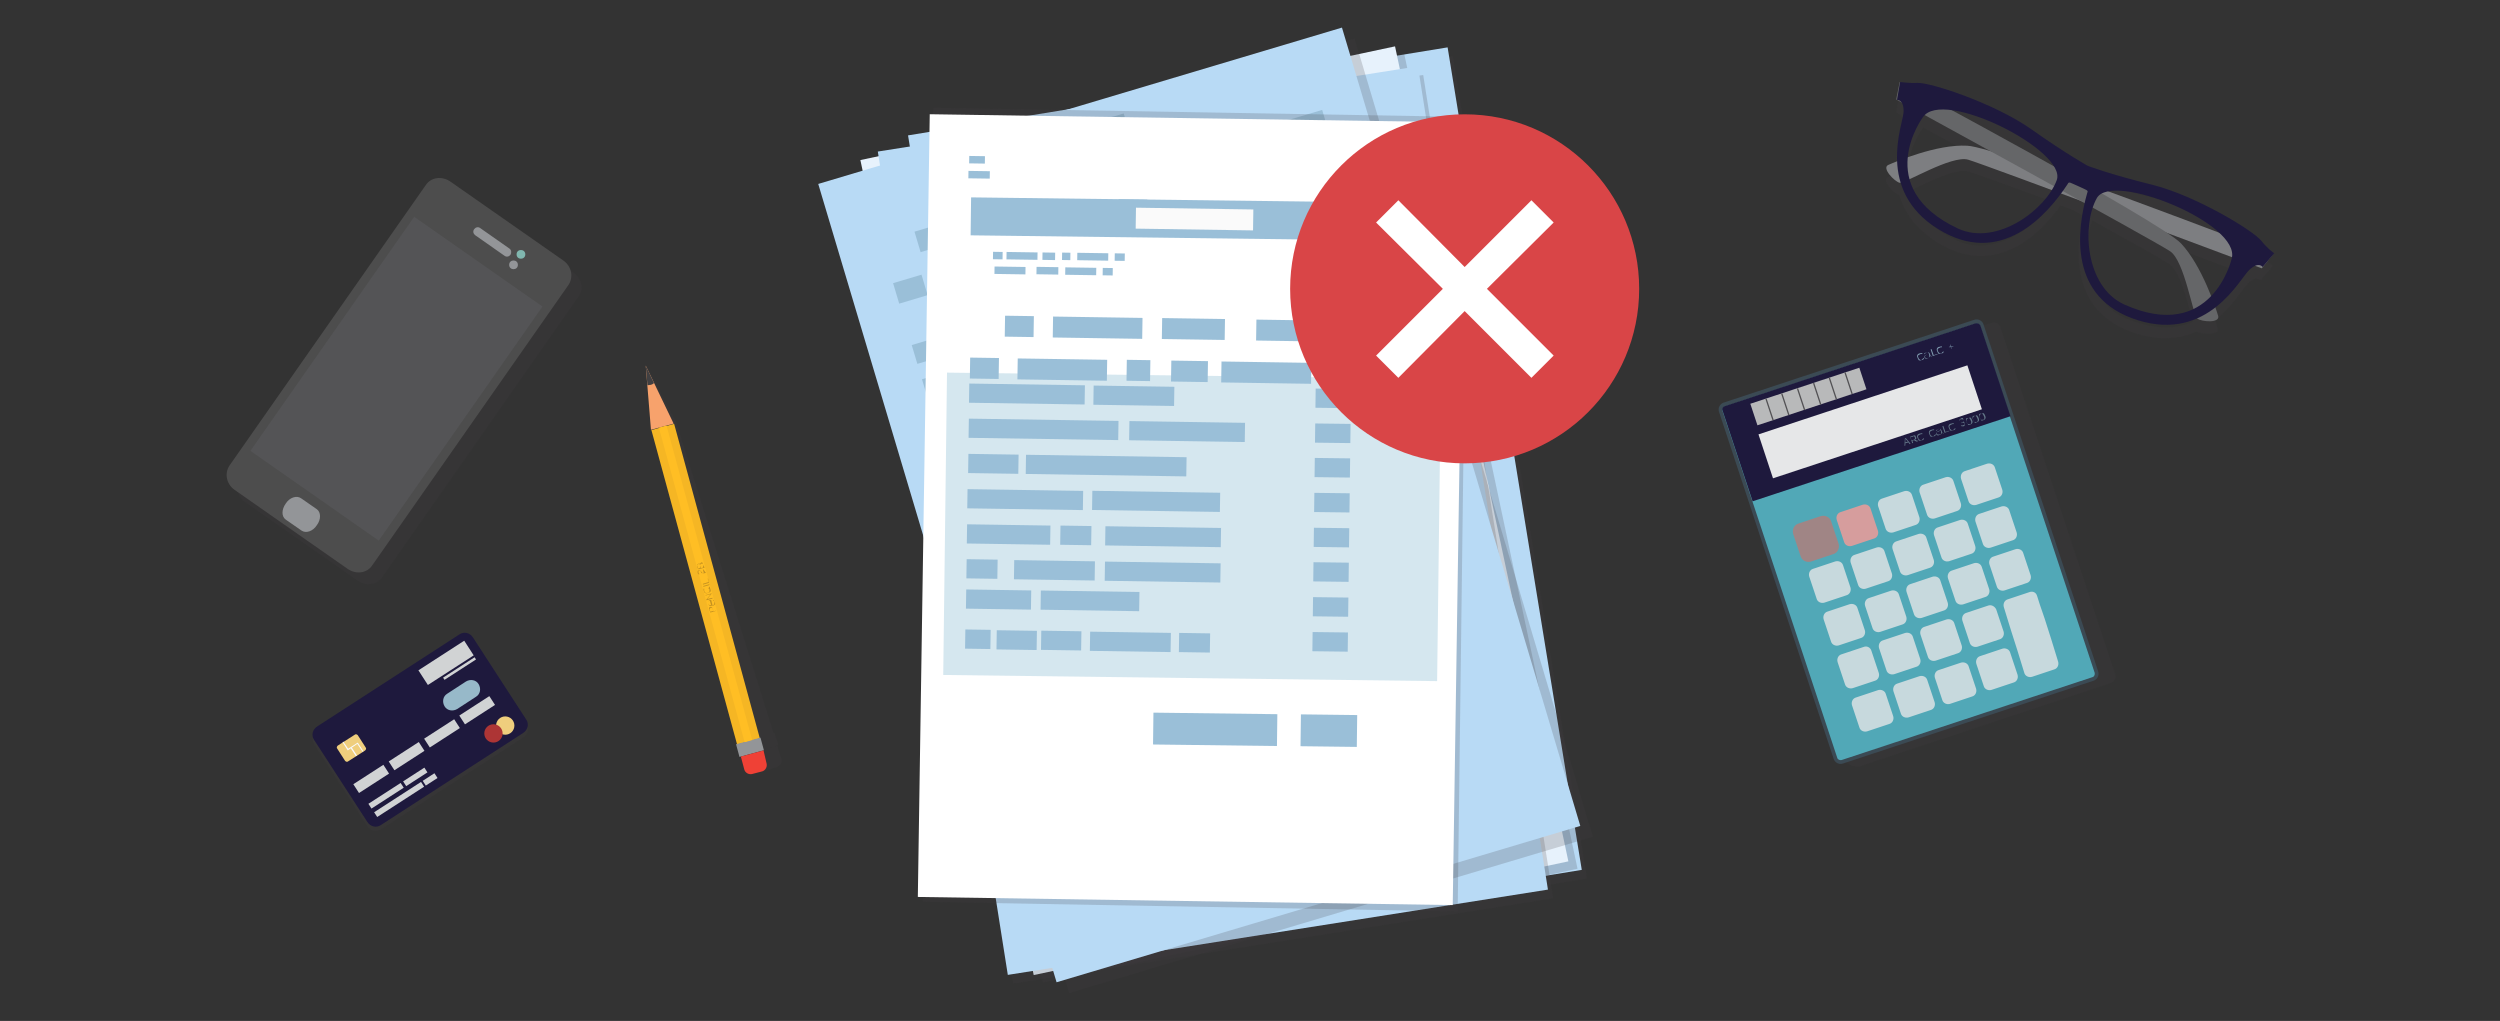 <?xml version="1.0" encoding="utf-8"?>
<!-- Generator: Adobe Illustrator 19.0.0, SVG Export Plug-In . SVG Version: 6.00 Build 0)  -->
<svg version="1.1" id="_x2014_ÎÓÈ_x5F_1" xmlns="http://www.w3.org/2000/svg" xmlns:xlink="http://www.w3.org/1999/xlink"
	 x="0px" y="0px" viewBox="0 0 573 234" style="enable-background:new 0 0 573 234;" xml:space="preserve">
<rect x="0" y="0" width="573" height="234" fill="#333333" stroke="none"/>
<style type="text/css">
	.st0{opacity:0.2;fill:#414042;}
	.st1{fill:#B8DAF5;}
	.st2{fill:#E7F2FC;}
	.st3{fill:#9ABFD8;}
	.st4{fill:#FFFFFF;}
	.st5{fill:#D5E7EF;}
	.st6{fill:#FAFAFA;}
	.st7{fill:#1E193D;}
	.st8{fill:#EFCE7D;}
	.st9{fill:#AD3535;}
	.st10{fill:#D1D3D4;}
	.st11{fill:#97B9C9;}
	.st12{fill:#F9FAFC;}
	.st13{fill:#F5B624;}
	.st14{fill:#939598;}
	.st15{fill:#EF4136;}
	.st16{fill:#F7A26C;}
	.st17{fill:#414042;}
	.st18{fill:#FFBE24;}
	.st19{fill:#C49120;}
	.st20{fill:#3B4A54;}
	.st21{fill:#51A8B7;}
	.st22{fill:#E6E7E8;}
	.st23{fill:#B8B9BA;}
	.st24{fill:#525154;}
	.st25{fill:#809BB0;}
	.st26{fill:#A08585;}
	.st27{fill:#D69D9D;stroke:#51A8B7;stroke-miterlimit:10;}
	.st28{fill:#C7D9DD;stroke:#51A8B7;stroke-miterlimit:10;}
	.st29{fill:#65798A;}
	.st30{fill:#7D7E81;}
	.st31{fill:#656668;}
	.st32{fill:#4D4D4D;}
	.st33{fill:#545456;}
	.st34{fill:#80B7AF;}
	.st35{fill:#D94547;}
</style>
<g>
	<g>
		<g>
			<g>
				<g>
					
						<rect x="223.9" y="21.6" transform="matrix(0.987 -0.161 0.161 0.987 -15.139 47.75)" class="st0" width="125.3" height="191"/>
					
						<rect x="222.7" y="19.6" transform="matrix(0.987 -0.161 0.161 0.987 -14.839 47.539)" class="st1" width="125.3" height="191"/>
				</g>
			</g>
			<g>
				
					<rect x="217.8" y="23.4" transform="matrix(0.978 -0.208 0.208 0.978 -18.575 60.8)" class="st0" width="125.3" height="191"/>
				
					<rect x="215.7" y="21.7" transform="matrix(0.978 -0.208 0.208 0.978 -18.269 60.331)" class="st2" width="125.3" height="191"/>
			</g>
			<g>
				
					<rect x="216.5" y="25.7" transform="matrix(0.988 -0.156 0.156 0.988 -15.511 45.11)" class="st0" width="125.3" height="191"/>
				
					<rect x="215.3" y="23.7" transform="matrix(0.988 -0.156 0.156 0.988 -15.219 44.907)" class="st1" width="125.3" height="191"/>
			</g>
			
				<rect x="215.2" y="22.7" transform="matrix(0.958 -0.286 0.286 0.958 -22.224 84.442)" class="st0" width="125.3" height="191"/>
			<g>
				
					<rect x="212.3" y="20.2" transform="matrix(0.958 -0.286 0.286 0.958 -21.62 83.526)" class="st1" width="125.3" height="191"/>
				
					<rect x="231.4" y="29.8" transform="matrix(0.958 -0.286 0.286 0.958 1.008 71.499)" class="st3" width="27.5" height="4.9"/>
				
					<rect x="231.8" y="32.8" transform="matrix(0.958 -0.286 0.286 0.958 -0.254 68.785)" class="st3" width="6.8" height="4.9"/>
				
					<rect x="210.2" y="52" transform="matrix(0.958 -0.286 0.286 0.958 -6.643 63.399)" class="st3" width="6.8" height="4.9"/>
				
					<rect x="220.7" y="46.7" transform="matrix(0.958 -0.286 0.286 0.958 -4.412 68.195)" class="st3" width="20.9" height="4.9"/>
				
					<rect x="245.3" y="40.3" transform="matrix(0.958 -0.286 0.286 0.958 -1.676 74.078)" class="st3" width="14.7" height="4.9"/>
				
					<rect x="266.4" y="33.1" transform="matrix(0.958 -0.286 0.286 0.958 1.409 80.711)" class="st3" width="21" height="4.9"/>
				
					<rect x="289.7" y="27.1" transform="matrix(0.958 -0.286 0.286 0.958 3.963 86.203)" class="st3" width="14.4" height="4.9"/>
				
					<rect x="205.3" y="63.8" transform="matrix(0.958 -0.286 0.286 0.958 -10.228 62.495)" class="st3" width="6.8" height="4.9"/>
				<g>
					
						<rect x="209.1" y="75.1" transform="matrix(0.958 -0.286 0.286 0.958 -12.828 66.944)" class="st3" width="27.1" height="4.5"/>
					
						<rect x="237.2" y="67.9" transform="matrix(0.958 -0.286 0.286 0.958 -9.769 73.522)" class="st3" width="18.9" height="4.5"/>
					
						<rect x="258.2" y="60.4" transform="matrix(0.958 -0.286 0.286 0.958 -6.583 80.373)" class="st3" width="27.1" height="4.5"/>
					
						<rect x="211.3" y="81.8" transform="matrix(0.958 -0.286 0.286 0.958 -14.5 68.995)" class="st3" width="35.1" height="4.5"/>
					
						<rect x="247.5" y="72.2" transform="matrix(0.958 -0.286 0.286 0.958 -10.393 77.825)" class="st3" width="27.1" height="4.5"/>
					
						<rect x="214.1" y="93.1" transform="matrix(0.958 -0.286 0.286 0.958 -18.077 66.949)" class="st3" width="11.8" height="4.5"/>
					
						<rect x="226.6" y="85.5" transform="matrix(0.958 -0.286 0.286 0.958 -14.848 73.891)" class="st3" width="37.7" height="4.5"/>
					
						<rect x="265.1" y="74" transform="matrix(0.958 -0.286 0.286 0.958 -9.945 84.434)" class="st3" width="37.7" height="4.5"/>
					
						<rect x="216.2" y="98.8" transform="matrix(0.958 -0.286 0.286 0.958 -19.304 69.956)" class="st3" width="27.1" height="4.5"/>
					
						<rect x="244" y="90" transform="matrix(0.958 -0.286 0.286 0.958 -15.571 77.982)" class="st3" width="30" height="4.5"/>
					
						<rect x="218.7" y="107.7" transform="matrix(0.958 -0.286 0.286 0.958 -21.922 69.974)" class="st3" width="19.6" height="4.5"/>
					
						<rect x="249.5" y="97.4" transform="matrix(0.958 -0.286 0.286 0.958 -17.515 79.45)" class="st3" width="27.1" height="4.5"/>
					
						<rect x="239.9" y="103.2" transform="matrix(0.958 -0.286 0.286 0.958 -20.002 74.101)" class="st3" width="7.3" height="4.5"/>
					
						<rect x="231.8" y="112.5" transform="matrix(0.958 -0.286 0.286 0.958 -22.754 73.829)" class="st3" width="18.9" height="4.5"/>
					
						<rect x="251.9" y="105.3" transform="matrix(0.958 -0.286 0.286 0.958 -19.674 80.453)" class="st3" width="27.1" height="4.5"/>
					
						<rect x="221.3" y="117.4" transform="matrix(0.958 -0.286 0.286 0.958 -24.829 69.37)" class="st3" width="7.3" height="4.5"/>
					
						<rect x="223.1" y="123" transform="matrix(0.958 -0.286 0.286 0.958 -26.195 71.277)" class="st3" width="15.3" height="4.5"/>
					
						<rect x="239.8" y="116.9" transform="matrix(0.958 -0.286 0.286 0.958 -23.581 76.9)" class="st3" width="23.1" height="4.5"/>
					
						<rect x="263.7" y="108.1" transform="matrix(0.958 -0.286 0.286 0.958 -19.845 84.933)" class="st3" width="33.9" height="4.5"/>
					
						<rect x="253.7" y="123.1" transform="matrix(0.958 -0.286 0.286 0.958 -24.881 80.55)" class="st3" width="18.9" height="4.5"/>
					
						<rect x="274" y="118.8" transform="matrix(0.958 -0.286 0.286 0.958 -23.036 84.515)" class="st3" width="7.3" height="4.5"/>
					
						<rect x="226" y="133.3" transform="matrix(0.958 -0.286 0.286 0.958 -29.23 71.193)" class="st3" width="5.9" height="4.5"/>
					
						<rect x="232.9" y="130.8" transform="matrix(0.958 -0.286 0.286 0.958 -28.13 73.561)" class="st3" width="9.4" height="4.5"/>
					
						<rect x="242.9" y="127.8" transform="matrix(0.958 -0.286 0.286 0.958 -26.86 76.293)" class="st3" width="9.4" height="4.5"/>
				</g>
				
					<rect x="215.8" y="58.5" transform="matrix(0.958 -0.286 0.286 0.958 -7.997 67.293)" class="st3" width="20.9" height="4.9"/>
				
					<rect x="240.6" y="53.4" transform="matrix(0.958 -0.286 0.286 0.958 -5.82 71.973)" class="st3" width="5.5" height="4.9"/>
				
					<rect x="250.5" y="50" transform="matrix(0.958 -0.286 0.286 0.958 -4.362 75.109)" class="st3" width="8.6" height="4.9"/>
				
					<rect x="261.5" y="44.9" transform="matrix(0.958 -0.286 0.286 0.958 -2.176 79.81)" class="st3" width="21" height="4.9"/>
				
					<rect x="295.9" y="36.2" transform="matrix(0.958 -0.286 0.286 0.958 1.545 87.811)" class="st3" width="10.6" height="4.9"/>
				
					<rect x="284.4" y="40.2" transform="matrix(0.958 -0.286 0.286 0.958 -0.177 84.107)" class="st3" width="6.5" height="4.9"/>
			</g>
		</g>
		<g>
			<polygon class="st0" points="336.4,26.8 213.9,24.7 211.5,206.7 334.1,208.9 			"/>
			<g id="Document">
				
					<rect x="211.7" y="27.1" transform="matrix(1 1.521908e-02 -1.521908e-02 1 1.809 -4.141)" class="st4" width="122.6" height="179.4"/>
				
					<rect x="222.2" y="35.9" transform="matrix(-1 -1.522452e-02 1.522452e-02 -1 447.381 76.78)" class="st3" width="3.6" height="1.7"/>
				
					<rect x="216.6" y="86.1" transform="matrix(1 1.247563e-02 -1.247563e-02 1 1.527 -3.399)" class="st5" width="113.2" height="69.3"/>
				
					<rect x="256.3" y="45.7" transform="matrix(1 1.521599e-02 -1.521599e-02 1 0.762 -3.945)" class="st3" width="6.6" height="4.8"/>
				
					<rect x="230.3" y="72.4" transform="matrix(1 1.521599e-02 -1.521599e-02 1 1.165 -3.546)" class="st3" width="6.6" height="4.8"/>
				
					<rect x="241.3" y="72.7" transform="matrix(1 1.522155e-02 -1.522155e-02 1 1.172 -3.82)" class="st3" width="20.5" height="4.8"/>
				
					<rect x="266.3" y="73" transform="matrix(1 1.522082e-02 -1.522082e-02 1 1.18 -4.153)" class="st3" width="14.4" height="4.8"/>
				
					<rect x="287.9" y="73.4" transform="matrix(1 1.521976e-02 -1.521976e-02 1 1.188 -4.53)" class="st3" width="20.6" height="4.8"/>
				
					<rect x="317.6" y="56.4" transform="matrix(1 1.522585e-02 -1.522585e-02 1 0.917 -4.917)" class="st3" width="11.6" height="2.7"/>
				
					<rect x="311.6" y="73.7" transform="matrix(1 1.521958e-02 -1.521958e-02 1 1.195 -4.841)" class="st3" width="14.1" height="4.8"/>
				
					<rect x="321.3" y="38.1" transform="matrix(1 1.523008e-02 -1.523008e-02 1 0.638 -4.949)" class="st3" width="8" height="2.7"/>
				
					<rect x="222.3" y="82" transform="matrix(1 1.522865e-02 -1.522865e-02 1 1.311 -3.426)" class="st3" width="6.6" height="4.8"/>
				
					<rect x="222.1" y="88.1" transform="matrix(1 1.521900e-02 -1.521900e-02 1 1.402 -3.571)" class="st3" width="26.5" height="4.4"/>
				
					<rect x="250.6" y="88.5" transform="matrix(1 1.521877e-02 -1.521877e-02 1 1.411 -3.945)" class="st3" width="18.5" height="4.4"/>
				
					<rect x="222" y="96.2" transform="matrix(1 1.521861e-02 -1.521861e-02 1 1.526 -3.628)" class="st3" width="34.3" height="4.4"/>
				
					<rect x="258.8" y="96.7" transform="matrix(1 1.521895e-02 -1.521895e-02 1 1.537 -4.129)" class="st3" width="26.5" height="4.4"/>
				
					<rect x="221.9" y="104.1" transform="matrix(1 1.521955e-02 -1.521955e-02 1 1.645 -3.452)" class="st3" width="11.5" height="4.4"/>
				
					<rect x="235.1" y="104.5" transform="matrix(1 1.522064e-02 -1.522064e-02 1 1.654 -3.846)" class="st3" width="36.8" height="4.4"/>
				
					<rect x="221.7" y="112.3" transform="matrix(1 1.521895e-02 -1.521895e-02 1 1.77 -3.563)" class="st3" width="26.5" height="4.4"/>
				
					<rect x="250.3" y="112.7" transform="matrix(1 1.521791e-02 -1.521791e-02 1 1.78 -4.018)" class="st3" width="29.3" height="4.4"/>
				
					<rect x="221.6" y="120.3" transform="matrix(1 1.521878e-02 -1.521878e-02 1 1.891 -3.504)" class="st3" width="19.1" height="4.4"/>
				
					<rect x="253.3" y="120.8" transform="matrix(1 1.521900e-02 -1.521900e-02 1 1.903 -4.042)" class="st3" width="26.5" height="4.4"/>
				
					<rect x="243" y="120.5" transform="matrix(1 1.521979e-02 -1.521979e-02 1 1.896 -3.739)" class="st3" width="7.1" height="4.4"/>
				
					<rect x="232.4" y="128.5" transform="matrix(1 1.521877e-02 -1.521877e-02 1 2.017 -3.663)" class="st3" width="18.5" height="4.4"/>
				
					<rect x="253.2" y="128.9" transform="matrix(1 1.521895e-02 -1.521895e-02 1 2.026 -4.039)" class="st3" width="26.5" height="4.4"/>
				
					<rect x="221.5" y="128.2" transform="matrix(1 1.521980e-02 -1.521980e-02 1 2.011 -3.41)" class="st3" width="7.1" height="4.4"/>
				
					<rect x="221.4" y="135.2" transform="matrix(1 1.521849e-02 -1.521849e-02 1 2.118 -3.467)" class="st3" width="14.9" height="4.4"/>
				
					<rect x="238.5" y="135.5" transform="matrix(1 1.521735e-02 -1.521735e-02 1 2.125 -3.786)" class="st3" width="22.6" height="4.4"/>
				
					<rect x="249.8" y="144.9" transform="matrix(1 1.521877e-02 -1.521877e-02 1 2.268 -3.925)" class="st3" width="18.5" height="4.4"/>
				
					<rect x="270.2" y="145.1" transform="matrix(1 1.521980e-02 -1.521980e-02 1 2.274 -4.15)" class="st3" width="7.1" height="4.4"/>
				
					<rect x="221.2" y="144.3" transform="matrix(1 1.522680e-02 -1.522680e-02 1 2.257 -3.396)" class="st3" width="5.8" height="4.4"/>
				
					<rect x="228.4" y="144.5" transform="matrix(1 1.522239e-02 -1.522239e-02 1 2.26 -3.529)" class="st3" width="9.2" height="4.4"/>
				
					<rect x="238.6" y="144.6" transform="matrix(1 1.521338e-02 -1.521338e-02 1 2.262 -3.682)" class="st3" width="9.2" height="4.4"/>
				
					<rect x="301.5" y="89.1" transform="matrix(1 1.247200e-02 -1.247200e-02 1 1.163 -3.803)" class="st3" width="8.1" height="4.4"/>
				
					<rect x="301.4" y="97.1" transform="matrix(1 1.247214e-02 -1.247214e-02 1 1.262 -3.801)" class="st3" width="8.1" height="4.4"/>
				
					<rect x="301.3" y="105" transform="matrix(1 1.247202e-02 -1.247202e-02 1 1.361 -3.8)" class="st3" width="8.1" height="4.4"/>
				
					<rect x="301.2" y="113" transform="matrix(1 1.247214e-02 -1.247214e-02 1 1.461 -3.798)" class="st3" width="8.1" height="4.4"/>
				
					<rect x="301.1" y="121" transform="matrix(1 1.248235e-02 -1.248235e-02 1 1.561 -3.799)" class="st3" width="8.1" height="4.4"/>
				
					<rect x="301" y="128.9" transform="matrix(1 1.247214e-02 -1.247214e-02 1 1.659 -3.794)" class="st3" width="8.1" height="4.4"/>
				
					<rect x="300.9" y="136.9" transform="matrix(1 1.248248e-02 -1.248248e-02 1 1.76 -3.795)" class="st3" width="8.1" height="4.4"/>
				
					<rect x="300.8" y="144.9" transform="matrix(1 1.247201e-02 -1.247201e-02 1 1.858 -3.79)" class="st3" width="8.1" height="4.4"/>
				
					<rect x="233.2" y="82.3" transform="matrix(1 1.521751e-02 -1.521751e-02 1 1.317 -3.695)" class="st3" width="20.5" height="4.8"/>
				
					<rect x="258.2" y="82.5" transform="matrix(1 1.521015e-02 -1.521015e-02 1 1.322 -3.959)" class="st3" width="5.4" height="4.8"/>
				
					<rect x="268.4" y="82.7" transform="matrix(1 1.522351e-02 -1.522351e-02 1 1.327 -4.141)" class="st3" width="8.4" height="4.8"/>
				
					<rect x="315.2" y="59.8" transform="matrix(1 1.521040e-02 -1.521040e-02 1 0.967 -4.824)" class="st3" width="4.7" height="2.7"/>
				
					<rect x="279.9" y="83" transform="matrix(1 1.521983e-02 -1.521983e-02 1 1.333 -4.406)" class="st3" width="20.6" height="4.8"/>
				
					<rect x="314.8" y="83.4" transform="matrix(1 1.522518e-02 -1.522518e-02 1 1.344 -4.862)" class="st3" width="10.4" height="4.8"/>
				
					<rect x="311" y="56.3" transform="matrix(1 1.522652e-02 -1.522652e-02 1 0.914 -4.773)" class="st3" width="5.9" height="2.7"/>
				
					<rect x="303" y="83.2" transform="matrix(1 1.521902e-02 -1.521902e-02 1 1.339 -4.65)" class="st3" width="6.3" height="4.8"/>
				
					<rect x="252.7" y="61.5" transform="matrix(-1 -1.522796e-02 1.522796e-02 -1 506.791 128.484)" class="st3" width="2.3" height="1.7"/>
				
					<rect x="244.1" y="61.4" transform="matrix(-1 -1.522815e-02 1.522815e-02 -1 494.407 128.201)" class="st3" width="7.1" height="1.7"/>
				
					<rect x="237.6" y="61.3" transform="matrix(-1 -1.522161e-02 1.522161e-02 -1 479.22 127.853)" class="st3" width="5" height="1.7"/>
				
					<rect x="228" y="61.1" transform="matrix(-1 -1.522409e-02 1.522409e-02 -1 462.096 127.462)" class="st3" width="7.1" height="1.7"/>
				
					<rect x="222" y="39.2" transform="matrix(-1 -1.522622e-02 1.522622e-02 -1 448.25 83.522)" class="st3" width="4.9" height="1.7"/>
				
					<rect x="255.5" y="58.2" transform="matrix(-1 -1.522796e-02 1.522796e-02 -1 512.395 121.89)" class="st3" width="2.3" height="1.7"/>
				
					<rect x="246.9" y="58.1" transform="matrix(-1 -1.521632e-02 1.521632e-02 -1 500.012 121.604)" class="st3" width="7.1" height="1.7"/>
				
					<rect x="243.5" y="58" transform="matrix(-1 -1.520361e-02 1.520361e-02 -1 487.93 121.325)" class="st3" width="1.9" height="1.7"/>
				
					<rect x="238.9" y="57.9" transform="matrix(-1 -1.519188e-02 1.519188e-02 -1 479.839 121.138)" class="st3" width="2.9" height="1.7"/>
				
					<rect x="230.8" y="57.8" transform="matrix(-1 -1.521230e-02 1.521230e-02 -1 467.701 120.866)" class="st3" width="7.1" height="1.7"/>
				
					<rect x="227.7" y="57.7" transform="matrix(-1 -1.522957e-02 1.522957e-02 -1 456.603 120.616)" class="st3" width="2.2" height="1.7"/>
				
					<rect x="222.5" y="45.9" transform="matrix(1 1.247514e-02 -1.247514e-02 1 0.648 -3.438)" class="st3" width="106.8" height="8.7"/>
				
					<rect x="260.3" y="47.8" transform="matrix(1 1.521964e-02 -1.521964e-02 1 0.796 -4.161)" class="st6" width="26.9" height="4.8"/>
				
					<rect x="264.3" y="163.5" transform="matrix(1 1.247433e-02 -1.247433e-02 1 2.107 -3.461)" class="st3" width="28.4" height="7.3"/>
				
					<rect x="298.1" y="163.8" transform="matrix(1 1.247049e-02 -1.247049e-02 1 2.113 -3.785)" class="st3" width="12.9" height="7.3"/>
			</g>
		</g>
		<g>
			<path class="st0" d="M120.6,165.9l-12.2-18.8c-0.7-1-2.1-1.3-3.1-0.7l-32.6,21.1c-1,0.7-1.3,2.1-0.7,3.1l12.2,18.8
				c0.7,1,2.1,1.3,3.1,0.7L120,169C121,168.3,121.3,166.9,120.6,165.9z"/>
			<g>
				<path class="st7" d="M120.6,164.9c0.7,1,0.4,2.4-0.7,3.1l-32.6,21.1c-1,0.7-2.4,0.4-3.1-0.7l-12.2-18.8c-0.7-1-0.4-2.4,0.7-3.1
					l32.6-21.1c1-0.7,2.4-0.4,3.1,0.7L120.6,164.9z"/>
				<circle class="st8" cx="115.8" cy="166.3" r="2.1"/>
				<circle class="st9" cx="113.1" cy="168.1" r="2.1"/>
				
					<rect x="84.1" y="181.6" transform="matrix(0.84 -0.543 0.543 0.84 -84.817 77.353)" class="st10" width="8.8" height="1.3"/>
				
					<rect x="85.1" y="182.5" transform="matrix(0.84 -0.543 0.543 0.84 -84.83 79.074)" class="st10" width="12.8" height="1.3"/>
				
					<rect x="97" y="177.9" transform="matrix(0.84 -0.543 0.543 0.84 -81.194 82.199)" class="st10" width="3.2" height="1.3"/>
				
					<rect x="92.3" y="177.3" transform="matrix(0.84 -0.543 0.543 0.84 -81.412 80.275)" class="st10" width="5.8" height="1.3"/>
				
					<rect x="81" y="177.2" transform="matrix(0.84 -0.543 0.543 0.84 -83.279 74.878)" class="st10" width="8.2" height="2.4"/>
				
					<rect x="89.1" y="172" transform="matrix(0.84 -0.543 0.543 0.84 -79.145 78.426)" class="st10" width="8.2" height="2.4"/>
				
					<rect x="97.2" y="166.8" transform="matrix(0.84 -0.543 0.543 0.84 -75.011 81.972)" class="st10" width="8.2" height="2.4"/>
				
					<rect x="105.3" y="161.5" transform="matrix(0.84 -0.543 0.543 0.84 -70.879 85.522)" class="st10" width="8.2" height="2.4"/>
				<path class="st11" d="M109.7,156.8c0.6,1,0.4,2.3-0.6,2.9l-4.3,2.8c-1,0.6-2.3,0.4-2.9-0.6l0,0c-0.6-1-0.4-2.3,0.6-2.9l4.3-2.8
					C107.8,155.6,109.1,155.8,109.7,156.8L109.7,156.8z"/>
				<path class="st8" d="M83.8,171.3c0.2,0.2,0.1,0.5-0.1,0.7l-3.9,2.5c-0.2,0.2-0.5,0.1-0.7-0.1l-1.8-2.8c-0.2-0.2-0.1-0.5,0.1-0.7
					l3.9-2.5c0.2-0.2,0.5-0.1,0.7,0.1L83.8,171.3z"/>
				
					<rect x="96" y="149.8" transform="matrix(0.84 -0.543 0.543 0.84 -66.083 79.933)" class="st10" width="12.5" height="4"/>
				
					<rect x="101" y="152.8" transform="matrix(0.84 -0.543 0.543 0.84 -66.257 81.805)" class="st10" width="8.6" height="0.6"/>
				<g>
					<polygon class="st12" points="83.3,172.2 83.1,172.3 81.9,170.5 79.7,172 78.5,170.1 78.7,170 79.8,171.6 82,170.2 					"/>
				</g>
				<g>
					
						<rect x="81" y="171.1" transform="matrix(0.84 -0.543 0.543 0.84 -80.576 71.734)" class="st12" width="0.3" height="2.2"/>
				</g>
			</g>
		</g>
		<g>
			<path class="st0" d="M179.1,173.9l-0.9-3l-2.6,0.8l2.8-0.9l-0.9-2.9l-0.2,0.1l-22.3-71.2l-6.9-13l0.5,4.4l0,0l1.2,10.2l22.3,71.2
				l0.7-0.2l-0.9,0.3l0.9,2.9l0.2-0.1l0.9,3c0.2,0.8,1.1,1.2,1.9,1l2.3-0.7C178.9,175.5,179.3,174.7,179.1,173.9z"/>
			<g>
				<g>
					
						<rect x="159" y="96.5" transform="matrix(0.965 -0.263 0.263 0.965 -29.514 47.264)" class="st13" width="5.4" height="74.7"/>
					
						<rect x="169" y="169.7" transform="matrix(0.965 -0.263 0.263 0.965 -39.015 51.272)" class="st14" width="5.8" height="3"/>
					<path class="st15" d="M175.7,175c0.2,0.8-0.3,1.6-1,1.8l-2.3,0.6c-0.8,0.2-1.6-0.3-1.8-1l-0.8-3l5.2-1.4L175.7,175z"/>
					<polygon class="st16" points="148,83.8 149.2,98.5 151.8,97.8 154.4,97.1 					"/>
					<path class="st17" d="M149.2,88.2c0.3-0.1,0.5-0.2,0.7-0.4l-1.9-4l0.4,4.5C148.7,88.3,148.9,88.2,149.2,88.2z"/>
					
						<rect x="160.8" y="96.4" transform="matrix(0.965 -0.263 0.263 0.965 -29.503 47.276)" class="st18" width="1.8" height="74.7"/>
				</g>
				<g>
					<path class="st19" d="M164.2,140l-1.4,0.4l-0.2-0.6c0-0.1,0-0.2-0.1-0.3c0-0.1,0-0.1,0-0.2c0-0.1,0.1-0.1,0.1-0.1
						c0.1,0,0.1-0.1,0.2-0.1c0.1,0,0.2,0,0.2,0c0.1,0,0.1,0,0.2,0.1c0,0,0.1,0.1,0.1,0.2c0,0.1,0.1,0.2,0.1,0.3l0.1,0.4l0.5-0.1
						L164.2,140z M163,139.3c-0.1,0-0.1,0-0.2,0.1c0,0-0.1,0.1-0.1,0.1c0,0,0,0.1,0,0.1c0,0,0,0.1,0,0.2l0.1,0.4l0.7-0.2l-0.1-0.4
						c0-0.1,0-0.1-0.1-0.2c0,0,0-0.1-0.1-0.1c0,0-0.1,0-0.1,0C163.1,139.3,163.1,139.3,163,139.3L163,139.3z"/>
					<path class="st19" d="M163.4,137.4c0,0,0,0.1,0.1,0.1c0,0,0.1,0.1,0.1,0.1c0,0,0,0.1,0.1,0.2c0,0.1,0,0.1,0.1,0.2
						c0,0.1,0,0.2,0.1,0.3c0,0.1,0,0.2,0,0.2c0,0.1-0.1,0.1-0.2,0.2c-0.1,0.1-0.2,0.1-0.4,0.1c-0.2,0-0.3,0.1-0.4,0.1
						c-0.1,0-0.2,0-0.3-0.1c-0.1,0-0.1-0.1-0.2-0.2c0-0.1-0.1-0.2-0.1-0.3c0-0.1,0-0.2,0-0.3c0-0.1,0-0.2,0.1-0.2
						c0-0.1,0.1-0.1,0.2-0.2c0.1-0.1,0.2-0.1,0.3-0.1l0.1,0l0.3,1.2c0.1,0,0.2-0.1,0.3-0.1c0.1,0,0.1-0.1,0.1-0.1c0-0.1,0-0.1,0-0.2
						c0-0.1,0-0.2,0-0.3c0,0,0-0.1,0-0.1c0,0,0-0.1-0.1-0.1c0,0,0-0.1-0.1-0.1c0,0,0-0.1-0.1-0.1L163.4,137.4z M162.7,137.7
						c-0.1,0-0.2,0.1-0.3,0.1s-0.1,0.1-0.1,0.1c0,0.1,0,0.1,0,0.2c0,0.1,0,0.1,0,0.2c0,0.1,0,0.1,0.1,0.2c0,0.1,0.1,0.1,0.1,0.1
						c0,0,0.1,0.1,0.2,0.1c0.1,0,0.2,0,0.3,0L162.7,137.7z"/>
					<path class="st19" d="M163.1,136.1l-1,1.2l1.2-0.3l0,0.2l-1.4,0.4l0-0.2l1-1.2l-1.2,0.3l0-0.1l1.4-0.4L163.1,136.1z"/>
					<path class="st19" d="M162.6,134.4c0,0.1,0.1,0.1,0.1,0.2c0,0.1,0.1,0.2,0.1,0.3c0,0.1,0,0.2,0.1,0.3c0,0.1,0,0.2,0,0.3
						c0,0.1-0.1,0.1-0.2,0.2c-0.1,0.1-0.2,0.1-0.4,0.2c-0.2,0-0.3,0.1-0.4,0.1c-0.1,0-0.2,0-0.3-0.1c-0.1,0-0.1-0.1-0.2-0.2
						c0-0.1-0.1-0.2-0.1-0.3c-0.1-0.2-0.1-0.4,0-0.5l0.1,0c0,0,0,0.1,0,0.2c0,0.1,0,0.2,0,0.3c0,0.1,0,0.2,0.1,0.2
						c0,0.1,0.1,0.1,0.1,0.2c0.1,0,0.1,0.1,0.2,0.1c0.1,0,0.2,0,0.3,0c0.1,0,0.3-0.1,0.3-0.1c0.1-0.1,0.1-0.1,0.2-0.2
						c0-0.1,0-0.1,0-0.2c0-0.1,0-0.1,0-0.2c0,0,0-0.1,0-0.1c0,0,0-0.1-0.1-0.1s0-0.1-0.1-0.1c0,0,0-0.1,0-0.1L162.6,134.4z"/>
					<path class="st19" d="M162.6,134.1l-1.4,0.4l0-0.2l1.4-0.4L162.6,134.1z"/>
					<path class="st19" d="M162.5,133.6l-1.4,0.4l0-0.2l1.3-0.4l-0.2-0.8l0.1,0L162.5,133.6z"/>
					<path class="st19" d="M161.8,131.3l-0.4,0.1c-0.1,0-0.1,0-0.2,0c0,0-0.1,0-0.1,0c0,0-0.1,0-0.1-0.1c0,0-0.1-0.1-0.1-0.1
						c0,0,0-0.1-0.1-0.1c0,0,0-0.1-0.1-0.1c0,0-0.1-0.1-0.1-0.1c0,0,0-0.1-0.1-0.1c0,0,0,0-0.1,0c0,0-0.1,0-0.1,0
						c-0.1,0-0.2,0.1-0.2,0.1c0,0.1,0,0.2,0,0.3c0,0,0,0.1,0,0.1c0,0,0,0.1,0.1,0.1c0,0,0,0.1,0.1,0.1c0,0,0,0.1,0,0.1l-0.1,0.1
						c0,0,0,0-0.1-0.1c0,0,0-0.1-0.1-0.1c0,0,0-0.1-0.1-0.1c0,0,0-0.1,0-0.1c0-0.1,0-0.1,0-0.2c0-0.1,0-0.1,0-0.2
						c0-0.1,0-0.1,0.1-0.1c0,0,0.1-0.1,0.2-0.1c0.1,0,0.1,0,0.2,0c0.1,0,0.1,0,0.1,0.1c0,0,0.1,0.1,0.1,0.2c0,0.1,0.1,0.1,0.1,0.2
						c0,0,0,0.1,0.1,0.1c0,0,0,0.1,0.1,0.1c0,0,0,0,0.1,0c0,0,0.1,0,0.1,0l0.2-0.1l-0.2-0.8l0.1,0L161.8,131.3z"/>
					<path class="st19" d="M161.5,130.1l-1.4,0.4l-0.2-0.6c0-0.1,0-0.2-0.1-0.3s0-0.1,0-0.2c0,0,0-0.1,0.1-0.1c0,0,0.1-0.1,0.2-0.1
						c0.1,0,0.1,0,0.1,0c0,0,0.1,0,0.1,0c0,0,0.1,0,0.1,0c0,0,0,0,0.1,0.1c0,0,0-0.1,0-0.1c0,0,0-0.1,0-0.1c0,0,0,0,0.1-0.1
						c0,0,0.1,0,0.1-0.1c0.1,0,0.1,0,0.2,0c0.1,0,0.1,0,0.1,0.1c0,0,0.1,0.1,0.1,0.2c0,0.1,0.1,0.2,0.1,0.3L161.5,130.1z
						 M160.5,129.6c0-0.1,0-0.1-0.1-0.2c0,0,0-0.1-0.1-0.1c0,0-0.1,0-0.1,0c0,0-0.1,0-0.2,0c-0.1,0-0.1,0-0.1,0.1c0,0,0,0.1-0.1,0.1
						c0,0,0,0.1,0,0.1c0,0.1,0,0.1,0,0.2l0.1,0.5l0.5-0.1L160.5,129.6z M161.2,129.5c0-0.1,0-0.1-0.1-0.2c0,0,0-0.1-0.1-0.1
						c0,0-0.1,0-0.1,0c0,0-0.1,0-0.1,0c-0.1,0-0.1,0-0.2,0.1c0,0-0.1,0.1-0.1,0.1c0,0,0,0.1,0,0.1c0,0,0,0.1,0,0.2l0.1,0.5l0.5-0.1
						L161.2,129.5z"/>
				</g>
			</g>
		</g>
		<g>
			<path class="st0" d="M484.8,154.5L458.5,75c-0.3-0.9-1.2-1.3-2.1-1l-57.5,19c-0.9,0.3-1.3,1.2-1,2.1l23.2,77.5
				c1.9,3,4.3,3.1,4.3,3.1l0,0c0.3,0.1,0.6,0.1,0.8,0l3.5-1.2l0,0l0,0l54-17.9C484.6,156.3,485.1,155.4,484.8,154.5z"/>
			<g>
				<path class="st20" d="M480.9,153.9c0.3,0.9-0.2,1.8-1,2.1l-57.5,19c-0.9,0.3-1.8-0.2-2.1-1L394,94.4c-0.3-0.9,0.2-1.8,1-2.1
					l57.5-19c0.9-0.3,1.8,0.2,2.1,1L480.9,153.9z"/>
				<path class="st21" d="M422.1,174.2c-0.4,0.1-0.9-0.1-1-0.5l-26.3-79.5c-0.1-0.4,0.1-0.9,0.5-1l57.5-19c0.4-0.1,0.9,0.1,1,0.5
					l26.3,79.5c0.1,0.4-0.1,0.9-0.5,1L422.1,174.2z"/>
				<path class="st7" d="M452.8,74.1l-57.5,19c-0.4,0.1-0.7,0.6-0.5,1l6.9,20.8l59.1-19.5l-6.9-20.8C453.7,74.2,453.2,74,452.8,74.1
					z"/>
				
					<rect x="403.2" y="91.4" transform="matrix(0.95 -0.314 0.314 0.95 -8.698 139.334)" class="st22" width="50.4" height="10.6"/>
				<g>
					
						<rect x="401.1" y="88.3" transform="matrix(0.95 -0.314 0.314 0.95 -7.6 134.602)" class="st23" width="26.3" height="5.2"/>
					
						<rect x="405.2" y="91.3" transform="matrix(0.95 -0.314 0.314 0.95 -8.975 131.951)" class="st24" width="0.3" height="5.2"/>
					
						<rect x="408.8" y="90.1" transform="matrix(0.95 -0.314 0.314 0.95 -8.415 133.03)" class="st24" width="0.3" height="5.2"/>
					
						<rect x="412.4" y="88.9" transform="matrix(0.95 -0.314 0.314 0.95 -7.855 134.109)" class="st24" width="0.3" height="5.2"/>
					
						<rect x="416.1" y="87.7" transform="matrix(0.95 -0.314 0.314 0.95 -7.294 135.191)" class="st24" width="0.3" height="5.2"/>
					
						<rect x="419.7" y="86.5" transform="matrix(0.95 -0.314 0.314 0.95 -6.735 136.267)" class="st24" width="0.3" height="5.2"/>
					
						<rect x="423.3" y="85.3" transform="matrix(0.95 -0.314 0.314 0.95 -6.179 137.305)" class="st24" width="0.3" height="5.2"/>
				</g>
				<g>
					<path class="st25" d="M441,82.2c-0.1,0.1-0.1,0.1-0.2,0.2c-0.1,0.1-0.2,0.1-0.3,0.1c-0.1,0-0.2,0.1-0.3,0.1c-0.1,0-0.2,0-0.3,0
						c-0.1,0-0.2-0.1-0.2-0.2c-0.1-0.1-0.1-0.2-0.2-0.4s-0.1-0.3-0.1-0.4c0-0.1,0-0.2,0.1-0.3c0-0.1,0.1-0.1,0.2-0.2
						c0.1-0.1,0.2-0.1,0.3-0.1c0.2-0.1,0.4-0.1,0.6-0.1l0,0.2c-0.1,0-0.1,0-0.2,0c-0.1,0-0.2,0-0.3,0.1c-0.1,0-0.2,0.1-0.2,0.1
						c-0.1,0-0.1,0.1-0.2,0.1c0,0.1-0.1,0.1-0.1,0.2c0,0.1,0,0.2,0.1,0.4c0.1,0.2,0.1,0.3,0.2,0.3c0.1,0.1,0.1,0.1,0.2,0.2
						c0.1,0,0.1,0,0.2,0c0.1,0,0.2,0,0.2-0.1c0,0,0.1,0,0.1-0.1c0,0,0.1,0,0.1-0.1c0,0,0.1,0,0.1-0.1c0,0,0.1,0,0.1-0.1L441,82.2z"
						/>
					<path class="st25" d="M442.7,81.7c-0.1,0-0.1,0-0.2,0c0,0-0.1-0.1-0.1-0.1c0,0.1-0.1,0.2-0.2,0.3c-0.1,0.1-0.2,0.1-0.3,0.2
						c-0.1,0-0.2,0.1-0.3,0.1c-0.1,0-0.2,0-0.2,0c-0.1,0-0.1-0.1-0.2-0.1c-0.1-0.1-0.1-0.1-0.1-0.2c0-0.1,0-0.2,0-0.2
						c0-0.1,0-0.1,0.1-0.2c0-0.1,0.1-0.1,0.2-0.1c0.1,0,0.2-0.1,0.2-0.1l0.5-0.2c0-0.1-0.1-0.2-0.1-0.3c0-0.1-0.1-0.1-0.1-0.1
						c0,0-0.1,0-0.2,0c-0.1,0-0.1,0-0.2,0.1c0,0-0.1,0-0.1,0.1c0,0-0.1,0-0.1,0.1c0,0-0.1,0-0.1,0.1c0,0-0.1,0-0.1,0.1l-0.1-0.1
						c0.1-0.1,0.1-0.1,0.2-0.2c0.1,0,0.2-0.1,0.3-0.1c0.1,0,0.2-0.1,0.3-0.1c0.1,0,0.2,0,0.2,0c0.1,0,0.1,0.1,0.2,0.2
						c0.1,0.1,0.1,0.2,0.2,0.4l0,0l0.1,0.3c0,0.1,0,0.1,0.1,0.1c0,0,0,0.1,0.1,0.1c0,0,0,0,0.1,0c0,0,0,0,0.1,0L442.7,81.7z
						 M442.1,81.1l-0.5,0.2c-0.1,0-0.1,0-0.2,0.1c-0.1,0-0.1,0.1-0.1,0.1c0,0-0.1,0.1-0.1,0.1c0,0.1,0,0.1,0,0.2
						c0,0.1,0.1,0.1,0.1,0.2c0,0,0.1,0.1,0.1,0.1c0,0,0.1,0,0.2,0c0.1,0,0.1,0,0.2,0c0.1,0,0.2-0.1,0.3-0.1c0.1-0.1,0.1-0.1,0.1-0.2
						c0-0.1,0-0.1,0-0.2C442.2,81.3,442.2,81.2,442.1,81.1L442.1,81.1z"/>
					<path class="st25" d="M443,81.6l-0.5-1.5l0.2-0.1l0.5,1.4l0.9-0.3l0,0.1L443,81.6z"/>
					<path class="st25" d="M445.5,80.7c-0.1,0.1-0.1,0.1-0.2,0.2c-0.1,0.1-0.2,0.1-0.3,0.1c-0.1,0-0.2,0.1-0.3,0.1
						c-0.1,0-0.2,0-0.3,0c-0.1,0-0.2-0.1-0.2-0.2c-0.1-0.1-0.1-0.2-0.2-0.4c-0.1-0.2-0.1-0.3-0.1-0.4c0-0.1,0-0.2,0.1-0.3
						c0-0.1,0.1-0.1,0.2-0.2c0.1-0.1,0.2-0.1,0.3-0.1c0.2-0.1,0.4-0.1,0.6-0.1l0,0.2c-0.1,0-0.1,0-0.2,0c-0.1,0-0.2,0-0.3,0.1
						c-0.1,0-0.2,0.1-0.2,0.1c-0.1,0-0.1,0.1-0.2,0.1c0,0.1-0.1,0.1-0.1,0.2c0,0.1,0,0.2,0.1,0.4c0.1,0.2,0.1,0.3,0.2,0.3
						c0.1,0.1,0.1,0.1,0.2,0.2c0.1,0,0.1,0,0.2,0c0.1,0,0.2,0,0.2-0.1c0,0,0.1,0,0.1-0.1c0,0,0.1,0,0.1-0.1c0,0,0.1,0,0.1-0.1
						c0,0,0.1,0,0.1-0.1L445.5,80.7z"/>
					<path class="st25" d="M447.2,79.5l0.1,0.4l-0.1,0l-0.1-0.4l-0.4,0.1l0-0.1l0.4-0.1l-0.1-0.4l0.1,0l0.1,0.4l0.5-0.1l0,0.1
						L447.2,79.5z"/>
				</g>
				<g>
					<path class="st26" d="M421.4,124.6c0.3,1-0.2,2.1-1.2,2.4l-5.1,1.7c-1,0.3-2.1-0.2-2.4-1.2l-1.7-5.1c-0.3-1,0.2-2.1,1.2-2.4
						l5.1-1.7c1-0.3,2.1,0.2,2.4,1.2L421.4,124.6z"/>
					<path class="st27" d="M430.9,121.5c0.3,1-0.2,2.1-1.2,2.4l-5.1,1.7c-1,0.3-2.1-0.2-2.4-1.2l-1.7-5.1c-0.3-1,0.2-2.1,1.2-2.4
						l5.1-1.7c1-0.3,2.1,0.2,2.4,1.2L430.9,121.5z"/>
					<path class="st28" d="M440.4,118.4c0.3,1-0.2,2.1-1.2,2.4l-5.1,1.7c-1,0.3-2.1-0.2-2.4-1.2l-1.7-5.1c-0.3-1,0.2-2.1,1.2-2.4
						l5.1-1.7c1-0.3,2.1,0.2,2.4,1.2L440.4,118.4z"/>
					<path class="st28" d="M449.9,115.2c0.3,1-0.2,2.1-1.2,2.4l-5.1,1.7c-1,0.3-2.1-0.2-2.4-1.2l-1.7-5.1c-0.3-1,0.2-2.1,1.2-2.4
						l5.1-1.7c1-0.3,2.1,0.2,2.4,1.2L449.9,115.2z"/>
					<path class="st28" d="M459.4,112.1c0.3,1-0.2,2.1-1.2,2.4l-5.1,1.7c-1,0.3-2.1-0.2-2.4-1.2l-1.7-5.1c-0.3-1,0.2-2.1,1.2-2.4
						l5.1-1.7c1-0.3,2.1,0.2,2.4,1.2L459.4,112.1z"/>
					<g>
						<path class="st28" d="M424.6,134.5c0.3,1-0.2,2.1-1.2,2.4l-5.1,1.7c-1,0.3-2.1-0.2-2.4-1.2l-1.7-5.1c-0.3-1,0.2-2.1,1.2-2.4
							l5.1-1.7c1-0.3,2.1,0.2,2.4,1.2L424.6,134.5z"/>
						<path class="st28" d="M434.1,131.3c0.3,1-0.2,2.1-1.2,2.4l-5.1,1.7c-1,0.3-2.1-0.2-2.4-1.2l-1.7-5.1c-0.3-1,0.2-2.1,1.2-2.4
							l5.1-1.7c1-0.3,2.1,0.2,2.4,1.2L434.1,131.3z"/>
						<path class="st28" d="M443.7,128.2c0.3,1-0.2,2.1-1.2,2.4l-5.1,1.7c-1,0.3-2.1-0.2-2.4-1.2l-1.7-5.1c-0.3-1,0.2-2.1,1.2-2.4
							l5.1-1.7c1-0.3,2.1,0.2,2.4,1.2L443.7,128.2z"/>
						<path class="st28" d="M453.2,125c0.3,1-0.2,2.1-1.2,2.4l-5.1,1.7c-1,0.3-2.1-0.2-2.4-1.2l-1.7-5.1c-0.3-1,0.2-2.1,1.2-2.4
							l5.1-1.7c1-0.3,2.1,0.2,2.4,1.2L453.2,125z"/>
						<path class="st28" d="M462.7,121.9c0.3,1-0.2,2.1-1.2,2.4l-5.1,1.7c-1,0.3-2.1-0.2-2.4-1.2l-1.7-5.1c-0.3-1,0.2-2.1,1.2-2.4
							l5.1-1.7c1-0.3,2.1,0.2,2.4,1.2L462.7,121.9z"/>
					</g>
					<g>
						<path class="st28" d="M427.9,144.3c0.3,1-0.2,2.1-1.2,2.4l-5.1,1.7c-1,0.3-2.1-0.2-2.4-1.2l-1.7-5.1c-0.3-1,0.2-2.1,1.2-2.4
							l5.1-1.7c1-0.3,2.1,0.2,2.4,1.2L427.9,144.3z"/>
						<path class="st28" d="M437.4,141.2c0.3,1-0.2,2.1-1.2,2.4l-5.1,1.7c-1,0.3-2.1-0.2-2.4-1.2l-1.7-5.1c-0.3-1,0.2-2.1,1.2-2.4
							l5.1-1.7c1-0.3,2.1,0.2,2.4,1.2L437.4,141.2z"/>
						<path class="st28" d="M446.9,138c0.3,1-0.2,2.1-1.2,2.4l-5.1,1.7c-1,0.3-2.1-0.2-2.4-1.2l-1.7-5.1c-0.3-1,0.2-2.1,1.2-2.4
							l5.1-1.7c1-0.3,2.1,0.2,2.4,1.2L446.9,138z"/>
						<path class="st28" d="M456.4,134.9c0.3,1-0.2,2.1-1.2,2.4l-5.1,1.7c-1,0.3-2.1-0.2-2.4-1.2l-1.7-5.1c-0.3-1,0.2-2.1,1.2-2.4
							l5.1-1.7c1-0.3,2.1,0.2,2.4,1.2L456.4,134.9z"/>
						<path class="st28" d="M465.9,131.7c0.3,1-0.2,2.1-1.2,2.4l-5.1,1.7c-1,0.3-2.1-0.2-2.4-1.2l-1.7-5.1c-0.3-1,0.2-2.1,1.2-2.4
							l5.1-1.7c1-0.3,2.1,0.2,2.4,1.2L465.9,131.7z"/>
					</g>
					<path class="st28" d="M434.4,164c0.3,1-0.2,2.1-1.2,2.4l-5.1,1.7c-1,0.3-2.1-0.2-2.4-1.2l-1.7-5.1c-0.3-1,0.2-2.1,1.2-2.4
						l5.1-1.7c1-0.3,2.1,0.2,2.4,1.2L434.4,164z"/>
					<path class="st28" d="M443.9,160.8c0.3,1-0.2,2.1-1.2,2.4l-5.1,1.7c-1,0.3-2.1-0.2-2.4-1.2l-1.7-5.1c-0.3-1,0.2-2.1,1.2-2.4
						l5.1-1.7c1-0.3,2.1,0.2,2.4,1.2L443.9,160.8z"/>
					<path class="st28" d="M453.4,157.7c0.3,1-0.2,2.1-1.2,2.4l-5.1,1.7c-1,0.3-2.1-0.2-2.4-1.2l-1.7-5.1c-0.3-1,0.2-2.1,1.2-2.4
						l5.1-1.7c1-0.3,2.1,0.2,2.4,1.2L453.4,157.7z"/>
					<path class="st28" d="M462.9,154.5c0.3,1-0.2,2.1-1.2,2.4l-5.1,1.7c-1,0.3-2.1-0.2-2.4-1.2l-1.7-5.1c-0.3-1,0.2-2.1,1.2-2.4
						l5.1-1.7c1-0.3,2.1,0.2,2.4,1.2L462.9,154.5z"/>
					<g>
						<path class="st28" d="M427,147.8l-5.1,1.7c-1,0.3-1.5,1.4-1.2,2.4l1.7,5.1c0.3,1,1.4,1.5,2.4,1.2l5.1-1.7
							c1-0.3,1.5-1.4,1.2-2.4l-1.7-5.1C429.1,148,428,147.4,427,147.8z"/>
						<path class="st28" d="M436.5,144.6l-5.1,1.7c-1,0.3-1.5,1.4-1.2,2.4l1.7,5.1c0.3,1,1.4,1.5,2.4,1.2l5.1-1.7
							c1-0.3,1.5-1.4,1.2-2.4l-1.7-5.1C438.6,144.8,437.5,144.3,436.5,144.6z"/>
						<path class="st28" d="M446,141.5l-5.1,1.7c-1,0.3-1.5,1.4-1.2,2.4l1.7,5.1c0.3,1,1.4,1.5,2.4,1.2l5.1-1.7
							c1-0.3,1.5-1.4,1.2-2.4l-1.7-5.1C448.1,141.7,447,141.2,446,141.5z"/>
						<path class="st28" d="M455.6,138.3l-5.1,1.7c-1,0.3-1.5,1.4-1.2,2.4l1.7,5.1c0.3,1,1.4,1.5,2.4,1.2l5.1-1.7
							c1-0.3,1.5-1.4,1.2-2.4l-1.7-5.1C457.6,138.6,456.6,138,455.6,138.3z"/>
						<path class="st28" d="M465.1,135.2l-5.1,1.7c-1,0.3-1.5,1.4-1.2,2.4l0.8,2.6l0.8,2.6l1.5,4.7l0.8,2.6l0.8,2.6
							c0.3,1,1.4,1.5,2.4,1.2l5.1-1.7c1-0.3,1.5-1.4,1.2-2.4l-0.8-2.6l-0.8-2.6l-1.5-4.7l-1.1-3.2l-0.6-1.9
							C467.1,135.4,466.1,134.9,465.1,135.2z"/>
					</g>
				</g>
			</g>
			<g>
				<path class="st29" d="M437.7,101.8l-0.3-0.4l-0.7,0.2l0,0.5l-0.2,0.1l0.1-1.7l0.2-0.1l1.1,1.3L437.7,101.8z M436.9,100.8
					l-0.2-0.3l0,0l0,0.3l0,0.6l0.6-0.2L436.9,100.8z"/>
				<path class="st29" d="M439.5,101.2c0,0-0.1,0-0.1,0c0,0-0.1,0-0.1,0c0,0-0.1,0-0.1,0c0,0-0.1-0.1-0.2-0.1l-0.3-0.2l0,0l-0.4,0.1
					l0.2,0.5l-0.2,0.1l-0.5-1.5l0.6-0.2c0.1,0,0.2-0.1,0.3-0.1c0.1,0,0.1,0,0.2,0c0.1,0,0.1,0.1,0.1,0.1c0,0.1,0.1,0.1,0.1,0.2
					c0,0.1,0,0.2,0.1,0.2c0,0.1,0,0.1,0,0.2c0,0,0,0.1-0.1,0.1c0,0-0.1,0.1-0.2,0.1l0.3,0.2c0.1,0,0.1,0.1,0.1,0.1c0,0,0.1,0,0.1,0
					c0,0,0.1,0,0.1,0c0,0,0,0,0.1,0L439.5,101.2z M438.6,100.8c0.1,0,0.1,0,0.2-0.1s0.1-0.1,0.1-0.1c0,0,0-0.1,0-0.1
					c0-0.1,0-0.1,0-0.2c0-0.1-0.1-0.2-0.1-0.2c0,0-0.1-0.1-0.1-0.1c0,0-0.1,0-0.1,0c-0.1,0-0.1,0-0.2,0.1l-0.5,0.1l0.2,0.7
					L438.6,100.8z"/>
				<path class="st29" d="M441,100.6c-0.1,0.1-0.1,0.1-0.2,0.2c-0.1,0.1-0.2,0.1-0.3,0.1c-0.1,0-0.2,0.1-0.3,0.1c-0.1,0-0.2,0-0.3,0
					c-0.1,0-0.2-0.1-0.2-0.2c-0.1-0.1-0.1-0.2-0.2-0.4c-0.1-0.2-0.1-0.3-0.1-0.4c0-0.1,0-0.2,0.1-0.3c0-0.1,0.1-0.1,0.2-0.2
					c0.1-0.1,0.2-0.1,0.3-0.1c0.2-0.1,0.4-0.1,0.6-0.1l0,0.2c-0.1,0-0.1,0-0.2,0c-0.1,0-0.2,0-0.3,0.1c-0.1,0-0.2,0.1-0.2,0.1
					c-0.1,0-0.1,0.1-0.2,0.1c0,0.1-0.1,0.1-0.1,0.2c0,0.1,0,0.2,0.1,0.4c0,0.2,0.1,0.3,0.2,0.3c0.1,0.1,0.1,0.1,0.2,0.2
					c0.1,0,0.1,0,0.2,0c0.1,0,0.2,0,0.2-0.1c0,0,0.1,0,0.1-0.1c0,0,0.1,0,0.1-0.1c0,0,0.1,0,0.1-0.1c0,0,0.1,0,0.1-0.1L441,100.6z"
					/>
				<path class="st29" d="M443.7,99.7c-0.1,0.1-0.1,0.1-0.2,0.2c-0.1,0.1-0.2,0.1-0.3,0.1c-0.1,0-0.2,0.1-0.3,0.1
					c-0.1,0-0.2,0-0.3,0c-0.1,0-0.2-0.1-0.2-0.2c-0.1-0.1-0.1-0.2-0.2-0.4s-0.1-0.3-0.1-0.4c0-0.1,0-0.2,0.1-0.3
					c0-0.1,0.1-0.1,0.2-0.2c0.1-0.1,0.2-0.1,0.3-0.1c0.2-0.1,0.4-0.1,0.6-0.1l0,0.2c-0.1,0-0.1,0-0.2,0c-0.1,0-0.2,0-0.3,0.1
					c-0.1,0-0.2,0.1-0.2,0.1c-0.1,0-0.1,0.1-0.2,0.1c0,0.1-0.1,0.1-0.1,0.2c0,0.1,0,0.2,0.1,0.4c0,0.2,0.1,0.3,0.2,0.3
					c0.1,0.1,0.1,0.1,0.2,0.2c0.1,0,0.1,0,0.2,0c0.1,0,0.2,0,0.2-0.1c0,0,0.1,0,0.1-0.1c0,0,0.1,0,0.1-0.1c0,0,0.1,0,0.1-0.1
					c0,0,0.1,0,0.1-0.1L443.7,99.7z"/>
				<path class="st29" d="M445.4,99.3c-0.1,0-0.1,0-0.2,0c0,0-0.1-0.1-0.1-0.1c0,0.1-0.1,0.2-0.2,0.3c-0.1,0.1-0.2,0.1-0.3,0.2
					c-0.1,0-0.2,0-0.3,0.1c-0.1,0-0.2,0-0.2,0c-0.1,0-0.1-0.1-0.2-0.1c-0.1-0.1-0.1-0.1-0.1-0.2c0-0.1,0-0.2,0-0.2
					c0-0.1,0-0.1,0.1-0.2c0-0.1,0.1-0.1,0.2-0.1c0.1,0,0.2-0.1,0.2-0.1l0.5-0.2c0-0.1-0.1-0.2-0.1-0.3c0-0.1-0.1-0.1-0.1-0.1
					c0,0-0.1,0-0.2,0c-0.1,0-0.1,0-0.2,0.1c0,0-0.1,0-0.1,0.1c0,0-0.1,0-0.1,0.1c0,0-0.1,0-0.1,0.1c0,0-0.1,0-0.1,0.1l-0.1-0.1
					c0.1-0.1,0.1-0.1,0.2-0.2c0.1,0,0.2-0.1,0.3-0.1c0.1,0,0.2-0.1,0.3-0.1c0.1,0,0.2,0,0.2,0c0.1,0,0.1,0.1,0.2,0.2
					c0.1,0.1,0.1,0.2,0.2,0.4l0,0l0.1,0.3c0,0.1,0,0.1,0.1,0.1c0,0,0,0.1,0.1,0.1c0,0,0,0,0.1,0c0,0,0,0,0.1,0L445.4,99.3z
					 M444.8,98.6l-0.5,0.2c-0.1,0-0.1,0-0.2,0.1c-0.1,0-0.1,0.1-0.1,0.1c0,0-0.1,0.1-0.1,0.1c0,0.1,0,0.1,0,0.2
					c0,0.1,0.1,0.1,0.1,0.2c0,0,0.1,0.1,0.1,0.1c0,0,0.1,0,0.2,0c0.1,0,0.1,0,0.2,0c0.1,0,0.2-0.1,0.3-0.1c0.1-0.1,0.1-0.1,0.1-0.2
					c0-0.1,0-0.1,0-0.2C444.9,98.8,444.9,98.7,444.8,98.6L444.8,98.6z"/>
				<path class="st29" d="M445.7,99.2l-0.5-1.5l0.2-0.1l0.5,1.4l0.9-0.3l0,0.1L445.7,99.2z"/>
				<path class="st29" d="M448.2,98.3c-0.1,0.1-0.1,0.1-0.2,0.2c-0.1,0.1-0.2,0.1-0.3,0.1c-0.1,0-0.2,0.1-0.3,0.1
					c-0.1,0-0.2,0-0.3,0c-0.1,0-0.2-0.1-0.2-0.2c-0.1-0.1-0.1-0.2-0.2-0.4c-0.1-0.2-0.1-0.3-0.1-0.4c0-0.1,0-0.2,0.1-0.3
					c0-0.1,0.1-0.1,0.2-0.2c0.1-0.1,0.2-0.1,0.3-0.1c0.2-0.1,0.4-0.1,0.6-0.1l0,0.2c-0.1,0-0.1,0-0.2,0c-0.1,0-0.2,0-0.3,0.1
					c-0.1,0-0.2,0.1-0.2,0.1c-0.1,0-0.1,0.1-0.2,0.1c0,0.1-0.1,0.1-0.1,0.2c0,0.1,0,0.2,0.1,0.4c0,0.2,0.1,0.3,0.2,0.3
					c0.1,0.1,0.1,0.1,0.2,0.2c0.1,0,0.1,0,0.2,0c0.1,0,0.2,0,0.2-0.1c0,0,0.1,0,0.1-0.1c0,0,0.1,0,0.1-0.1c0,0,0.1,0,0.1-0.1
					c0,0,0.1,0,0.1-0.1L448.2,98.3z"/>
				<path class="st29" d="M449.6,97.7C449.6,97.7,449.7,97.7,449.6,97.7c0.1,0,0.2,0,0.2,0c0,0,0.1,0,0.1,0c0,0,0.1,0,0.1,0
					c0.1,0,0.1,0,0.2-0.1c0,0,0.1,0,0.1-0.1c0,0,0-0.1,0-0.1c0,0,0-0.1,0-0.2c0-0.1-0.1-0.1-0.1-0.2c0,0-0.1-0.1-0.1-0.1
					c0,0-0.1,0-0.1,0c0,0-0.1,0-0.2,0l-0.3,0.1l0-0.1l0.3-0.1c0.1,0,0.1,0,0.1-0.1c0,0,0.1,0,0.1-0.1c0,0,0-0.1,0-0.1
					c0,0,0-0.1,0-0.2c0-0.1,0-0.1-0.1-0.1c0,0-0.1-0.1-0.1-0.1c0,0-0.1,0-0.1,0c0,0-0.1,0-0.2,0c0,0-0.1,0-0.1,0c0,0-0.1,0-0.1,0.1
					c0,0-0.1,0-0.1,0.1c0,0-0.1,0-0.1,0.1l-0.1-0.1c0,0,0,0,0.1-0.1c0,0,0.1,0,0.1-0.1c0,0,0.1,0,0.1-0.1c0.1,0,0.1,0,0.1-0.1
					c0.1,0,0.2,0,0.2-0.1c0.1,0,0.1,0,0.2,0c0.1,0,0.1,0,0.1,0.1c0,0,0.1,0.1,0.1,0.2c0,0.1,0,0.1,0,0.2c0,0,0,0.1,0,0.1
					c0,0,0,0.1,0,0.1c0,0,0,0.1-0.1,0.1c0,0,0.1,0,0.1,0c0,0,0.1,0,0.1,0.1c0,0,0.1,0.1,0.1,0.1c0,0,0,0.1,0.1,0.1
					c0,0.1,0,0.2,0,0.2c0,0.1,0,0.1-0.1,0.2c0,0-0.1,0.1-0.1,0.1c-0.1,0-0.1,0.1-0.2,0.1c0,0-0.1,0-0.1,0c-0.1,0-0.1,0-0.2,0
					c-0.1,0-0.1,0-0.1,0c0,0-0.1,0-0.1,0L449.6,97.7z"/>
				<path class="st29" d="M451.6,97.3c-0.1,0-0.2,0-0.2,0.1c-0.1,0-0.2,0-0.2,0c-0.1,0-0.1-0.1-0.2-0.2c-0.1-0.1-0.1-0.2-0.2-0.4
					c-0.1-0.2-0.1-0.3-0.1-0.4c0-0.1,0-0.2,0.1-0.3c0-0.1,0.1-0.1,0.2-0.2c0.1,0,0.1-0.1,0.2-0.1c0.1,0,0.2,0,0.2-0.1
					c0.1,0,0.2,0,0.2,0c0.1,0,0.1,0.1,0.2,0.2c0.1,0.1,0.1,0.2,0.2,0.4c0.1,0.2,0.1,0.3,0.1,0.4c0,0.1,0,0.2-0.1,0.3
					c0,0.1-0.1,0.1-0.2,0.2C451.7,97.2,451.7,97.3,451.6,97.3z M451.5,97.2c0,0,0.1,0,0.1,0c0,0,0.1,0,0.1-0.1c0,0,0.1-0.1,0.1-0.1
					c0,0,0-0.1,0-0.1c0-0.1,0-0.1,0-0.2c0-0.1,0-0.2-0.1-0.3c-0.1-0.2-0.1-0.3-0.2-0.4c-0.1-0.1-0.1-0.1-0.2-0.2c-0.1,0-0.1,0-0.2,0
					c-0.1,0-0.1,0-0.2,0c-0.1,0-0.1,0-0.2,0.1c-0.1,0-0.1,0.1-0.1,0.1c0,0.1,0,0.1,0,0.2c0,0.1,0,0.2,0.1,0.4c0,0.1,0.1,0.2,0.1,0.3
					c0,0.1,0.1,0.1,0.1,0.2c0,0,0.1,0.1,0.1,0.1c0,0,0.1,0,0.1,0c0,0,0.1,0,0.1,0C451.5,97.2,451.5,97.2,451.5,97.2z"/>
				<path class="st29" d="M453.1,96.8c-0.1,0-0.2,0-0.2,0.1c-0.1,0-0.2,0-0.2,0c-0.1,0-0.1-0.1-0.2-0.2c-0.1-0.1-0.1-0.2-0.2-0.4
					c-0.1-0.2-0.1-0.3-0.1-0.4c0-0.1,0-0.2,0.1-0.3c0-0.1,0.1-0.1,0.2-0.2c0.1,0,0.1-0.1,0.2-0.1c0.1,0,0.2,0,0.2-0.1
					c0.1,0,0.2,0,0.2,0c0.1,0,0.1,0.1,0.2,0.2c0.1,0.1,0.1,0.2,0.2,0.4c0.1,0.2,0.1,0.3,0.1,0.4c0,0.1,0,0.2-0.1,0.3
					c0,0.1-0.1,0.1-0.2,0.2C453.2,96.7,453.2,96.8,453.1,96.8z M453,96.7c0,0,0.1,0,0.1,0c0,0,0.1,0,0.1-0.1c0,0,0.1-0.1,0.1-0.1
					c0,0,0-0.1,0-0.1c0-0.1,0-0.1,0-0.2c0-0.1,0-0.2-0.1-0.3c-0.1-0.2-0.1-0.3-0.2-0.4c-0.1-0.1-0.1-0.1-0.2-0.2c-0.1,0-0.1,0-0.2,0
					c-0.1,0-0.1,0-0.2,0c-0.1,0-0.1,0-0.2,0.1c-0.1,0-0.1,0.1-0.1,0.1c0,0.1,0,0.1,0,0.2c0,0.1,0,0.2,0.1,0.4c0,0.1,0.1,0.2,0.1,0.3
					c0,0.1,0.1,0.1,0.1,0.2c0,0,0.1,0.1,0.1,0.1c0,0,0.1,0,0.1,0c0,0,0.1,0,0.1,0S453,96.7,453,96.7z"/>
				<path class="st29" d="M454.6,96.3c-0.1,0-0.2,0-0.2,0.1c-0.1,0-0.2,0-0.2,0c-0.1,0-0.1-0.1-0.2-0.2c-0.1-0.1-0.1-0.2-0.2-0.4
					c-0.1-0.2-0.1-0.3-0.1-0.4c0-0.1,0-0.2,0.1-0.3c0-0.1,0.1-0.1,0.2-0.2c0.1,0,0.1-0.1,0.2-0.1c0.1,0,0.2,0,0.2-0.1
					c0.1,0,0.2,0,0.2,0c0.1,0,0.1,0.1,0.2,0.2c0.1,0.1,0.1,0.2,0.2,0.4c0.1,0.2,0.1,0.3,0.1,0.4c0,0.1,0,0.2-0.1,0.3
					c0,0.1-0.1,0.1-0.2,0.2C454.7,96.3,454.7,96.3,454.6,96.3z M454.5,96.2c0,0,0.1,0,0.1,0c0,0,0.1,0,0.1-0.1c0,0,0.1-0.1,0.1-0.1
					c0,0,0-0.1,0-0.1c0-0.1,0-0.1,0-0.2c0-0.1,0-0.2-0.1-0.3c-0.1-0.2-0.1-0.3-0.2-0.4c-0.1-0.1-0.1-0.1-0.2-0.2c-0.1,0-0.1,0-0.2,0
					c-0.1,0-0.1,0-0.2,0c-0.1,0-0.1,0-0.2,0.1c-0.1,0-0.1,0.1-0.1,0.1c0,0.1,0,0.1,0,0.2c0,0.1,0,0.2,0.1,0.4c0,0.1,0.1,0.2,0.1,0.3
					c0,0.1,0.1,0.1,0.1,0.2c0,0,0.1,0.1,0.1,0.1c0,0,0.1,0,0.1,0c0,0,0.1,0,0.1,0C454.4,96.2,454.5,96.2,454.5,96.2z"/>
			</g>
		</g>
		<g>
			<path class="st0" d="M508.3,75.3c-0.1-0.3-0.3-1-0.6-1.9c4.1-3.2,6.5-7.4,7.5-8.4c0.8-0.8,1.5-1.1,1.9-1.2
				c0.7,0.3,1.1,0.4,1.1,0.4l2.7-3.2c0,0-1.7-1.6-2.8-2.9c-1.9-2.4-15-10.3-24.8-12.8c-9.8-2.4-15-4.4-15-4.4s-4.9-2.7-13.1-8.5
				c-8.3-5.8-22.8-10.6-25.9-10.5c-1.7,0.1-4-0.2-4-0.2l-0.7,4.1l0,0l0,0c0,0,0.4,0.2,1.1,0.6c0.3,0.4,0.5,1.1,0.4,2.2
				c-0.1,1.5-1.7,6-1.5,11.2c-0.9,0.3-1.5,0.6-1.9,0.8c-1.6,0.7,1.4,3.8,2.6,4.1c0,0,0,0,0,0c1.1,3.8,3.6,7.6,8.6,10.8
				c13.1,8.2,23.1-1.1,28.4-8.4c0.9,0.3,1.8,0.7,2.7,1c0.9,0.5,1.7,0.9,2.5,1.4c-2.1,8.7-2.6,22.4,12.2,27
				c5.6,1.7,10.2,1.1,13.8-0.5c0,0,0,0,0,0C504.5,76.7,508.8,76.9,508.3,75.3z M511.4,62.2c0,0-1.1,4.8-4.7,8.6
				c-1.5-3.7-3.9-8.8-6.9-12.1c-0.6-0.6-2-1.6-4-2.9c6.1,2.3,11.6,4.3,15.7,5.9C511.4,61.8,511.4,62,511.4,62.2z M508.4,56.2
				c-7.1-2.7-16.3-6.2-25.4-9.4C489,45.6,502.4,50.7,508.4,56.2z M470.7,41.1c-8.4-4.7-17-9.4-23.7-13.1
				C455.1,29,467.7,35.8,470.7,41.1z M440.5,29.7c0.1-0.2,0.2-0.3,0.4-0.4c3.8,2.1,9,4.9,14.7,8.1c-2.3-0.7-4-1.1-4.8-1.1
				c-4.4-0.2-9.8,1.3-13.6,2.6C437.6,33.7,440.5,29.7,440.5,29.7z M448.7,55.2c-7-3.3-10.1-7.4-11.1-11.4c3.7-1.7,10.5-5.3,13.4-4.5
				c1.3,0.3,9.2,3.2,19.3,6.9C466.5,52.4,456.7,58.9,448.7,55.2z M486.7,72.7c-8-3.7-9.5-15.3-7.2-22.2c9.4,5.2,16.7,9.3,17.8,10.1
				c2.5,1.7,4.2,9.3,5.3,13.1C498.9,75.5,493.8,75.8,486.7,72.7z"/>
			<g>
				<path class="st30" d="M521.1,58.1c0,0-63.1-24.4-70.2-24.7c-7-0.4-16.5,3.7-18.1,4.4c-1.6,0.7,1.4,3.8,2.6,4.1
					c1.2,0.2,11.9-6.4,15.7-5.3s67.3,24.9,67.3,24.9L521.1,58.1z"/>
				<path class="st31" d="M435.4,18.8c0,0,59.7,31.9,64.5,37c4.8,5.1,8,14.9,8.5,16.6c0.5,1.7-3.8,1.4-4.8,0.6
					c-1-0.8-2.9-13.2-6.2-15.4c-3.2-2.2-62.8-34.8-62.8-34.8L435.4,18.8z"/>
				<path class="st7" d="M518.3,55.2c-1.9-2.4-15-10.3-24.8-12.8c-9.8-2.4-15-4.4-15-4.4s-4.9-2.7-13.1-8.5
					c-8.3-5.8-22.8-10.6-25.9-10.5c-1.7,0.1-4-0.2-4-0.2l-0.7,4.1c0,0,1.6-0.2,1.5,2.8c-0.2,3-6.4,17.9,7.9,26.8
					c14.3,8.9,24.9-3,29.7-10.3c0.3-0.7,0.6-0.3,2.5,0.5c1.9,0.9,2.3,0.9,2,1.5c-2.4,8.4-4.5,24.2,11.6,29.2
					c16.1,5,23.3-9.4,25.5-11.5c2.2-2.1,3.1-0.7,3.1-0.7l2.7-3.2C521.1,58.1,519.3,56.5,518.3,55.2z M448.8,52.4
					c-20-9.4-8.1-25.5-8.1-25.5c4.5-6.9,33.2,7.7,30.7,14.4C469,47.9,457.8,56.5,448.8,52.4z M486.9,69.8c-9-4.1-9.8-18.2-6.3-24.4
					c3.5-6.2,33.2,5.9,30.9,13.9C511.5,59.3,507,78.8,486.9,69.8z"/>
			</g>
		</g>
		<g>
			<path class="st0" d="M131.5,62.5l-25.9-18.1c-1.9-1.3-4.4-1-5.6,0.8l-45,64.3c-1.2,1.8-0.7,4.2,1.2,5.6L82,133.1
				c1.9,1.3,4.4,1,5.6-0.8l45-64.3C133.9,66.3,133.3,63.8,131.5,62.5z"/>
			<g>
				<g>
					<path class="st32" d="M85.3,129.6c-1.2,1.8-3.7,2.1-5.6,0.8l-25.9-18.1c-1.9-1.3-2.4-3.8-1.2-5.6l45-64.3
						c1.2-1.8,3.7-2.1,5.6-0.8l25.9,18.1c1.9,1.3,2.4,3.8,1.2,5.6L85.3,129.6z"/>
					
						<rect x="72.9" y="54.1" transform="matrix(0.819 0.573 -0.573 0.819 66.226 -36.389)" class="st33" width="35.9" height="65.5"/>
					<path class="st14" d="M117,58.4c-0.3,0.4-0.9,0.6-1.4,0.2l-6.7-4.7c-0.4-0.3-0.6-0.9-0.2-1.4l0,0c0.3-0.4,0.9-0.6,1.4-0.2
						l6.7,4.7C117.2,57.3,117.3,57.9,117,58.4L117,58.4z"/>
					<path class="st14" d="M72.6,120.4c-0.9,1.4-2.5,1.9-3.5,1.2l-3.6-2.5c-1-0.7-1-2.3,0-3.7l0,0c0.9-1.4,2.5-1.9,3.5-1.2l3.6,2.5
						C73.6,117.4,73.6,119.1,72.6,120.4L72.6,120.4z"/>
					<circle class="st34" cx="119.4" cy="58.3" r="1"/>
					<circle class="st14" cx="117.7" cy="60.7" r="1"/>
				</g>
			</g>
		</g>
	</g>
	<circle class="st35" cx="335.7" cy="66.2" r="40"/>
	<polygon class="st4" points="356.1,51 351,45.9 335.7,61.2 320.5,45.9 315.4,51 330.7,66.2 315.4,81.5 320.5,86.6 335.7,71.3 
		351,86.6 356.1,81.5 340.8,66.2 	"/>
</g>
</svg>

